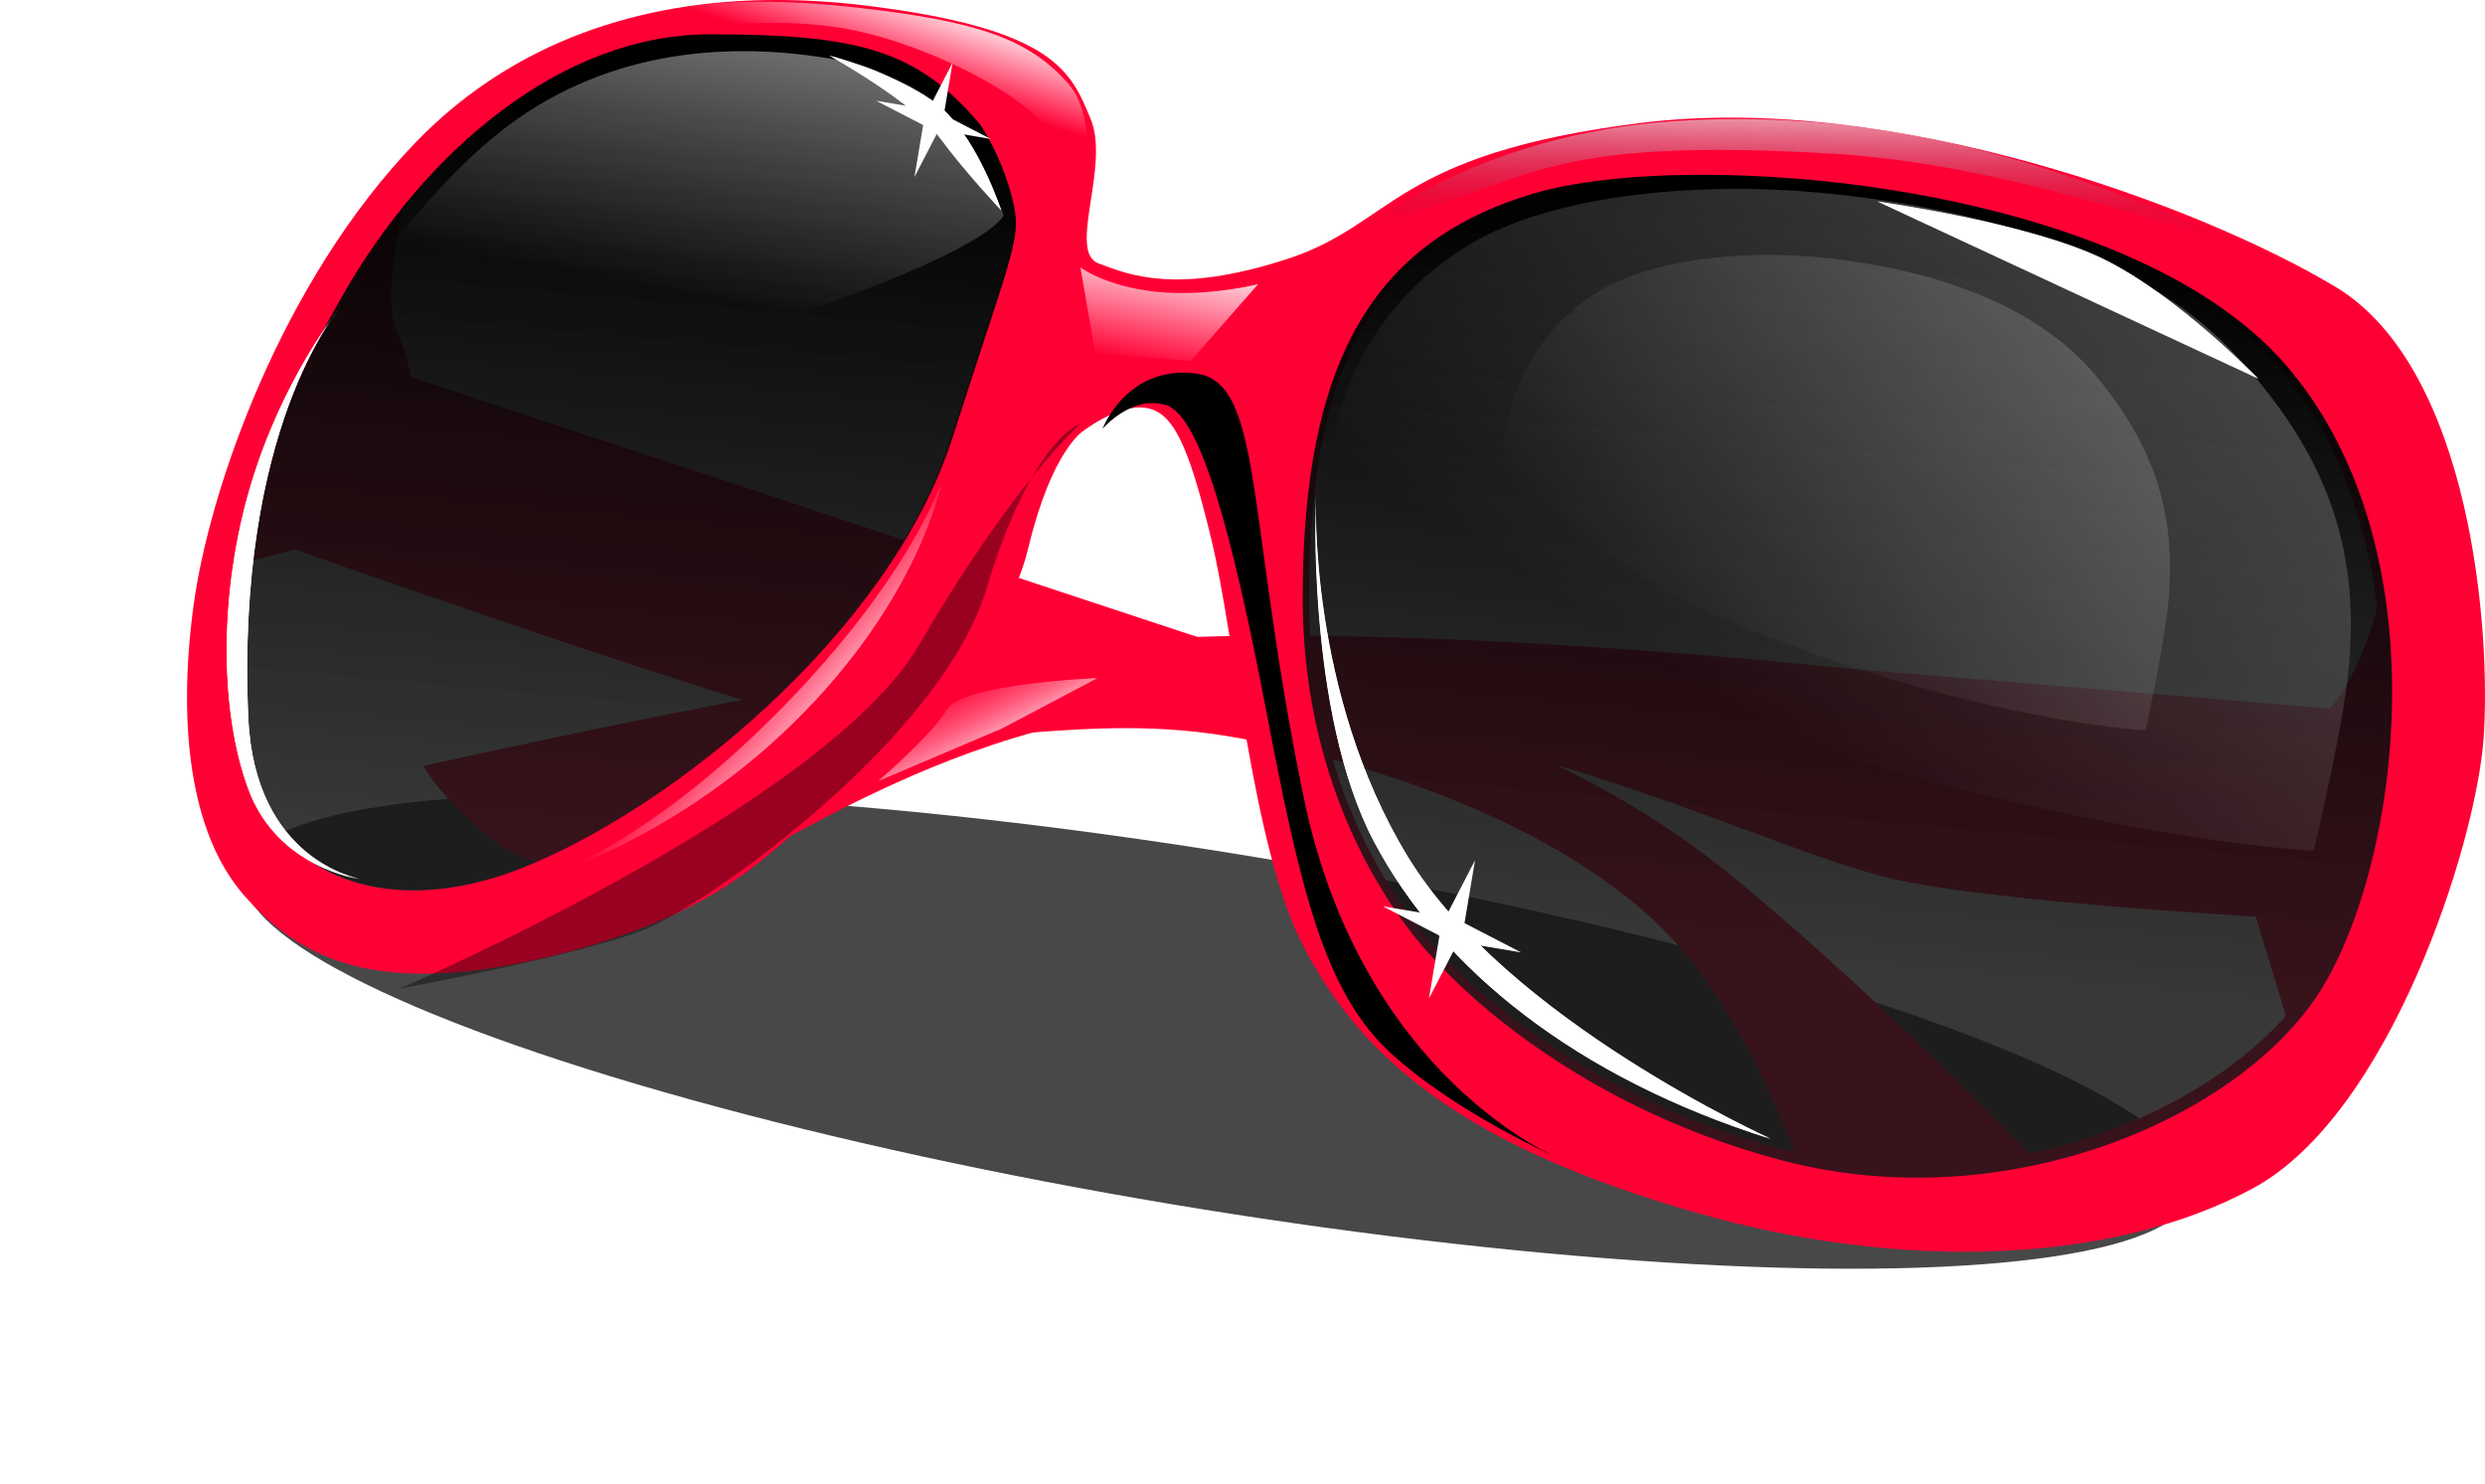 <?xml version="1.0" encoding="UTF-8" standalone="no"?>
<svg
   xmlns:dc="http://purl.org/dc/elements/1.1/"
   xmlns:cc="http://creativecommons.org/ns#"
   xmlns:rdf="http://www.w3.org/1999/02/22-rdf-syntax-ns#"
   xmlns:svg="http://www.w3.org/2000/svg"
   xmlns="http://www.w3.org/2000/svg"
   xmlns:xlink="http://www.w3.org/1999/xlink"
   xmlns:sodipodi="http://sodipodi.sourceforge.net/DTD/sodipodi-0.dtd"
   xmlns:inkscape="http://www.inkscape.org/namespaces/inkscape"
   id="svg2"
   sodipodi:docname="sunglasses.svg"
   viewBox="0 0 454.352 271.322"
   version="1.1"
   inkscape:version="1.0.2-2 (e86c870879, 2021-01-15)"
   width="120.214mm"
   height="71.787mm">
  <defs
     id="defs4">
    <linearGradient
       id="linearGradient4057"
       inkscape:collect="always">
      <stop
         id="stop4059"
         style="stop-color:#ffffff"
         offset="0" />
      <stop
         id="stop4061"
         style="stop-color:#ffffff;stop-opacity:0"
         offset="1" />
    </linearGradient>
    <linearGradient
       id="linearGradient3854"
       y2="615.22"
       gradientUnits="userSpaceOnUse"
       x2="212.14"
       gradientTransform="matrix(0.717,0,0,0.717,34.894,148.503)"
       y1="423.79"
       x1="229.29"
       inkscape:collect="always">
      <stop
         id="stop3850"
         style="stop-color:#000000"
         offset="0" />
      <stop
         id="stop3852"
         style="stop-color:#161616;stop-opacity:.855"
         offset="1" />
    </linearGradient>
    <linearGradient
       id="linearGradient3856"
       y2="615.22"
       gradientUnits="userSpaceOnUse"
       x2="212.14"
       gradientTransform="matrix(0.708,0,0,0.708,39.465,152.472)"
       y1="423.79"
       x1="229.29"
       inkscape:collect="always">
      <stop
         id="stop3860"
         style="stop-color:#000000"
         offset="0" />
      <stop
         id="stop3862"
         style="stop-color:#161616;stop-opacity:.855"
         offset="1" />
    </linearGradient>
    <linearGradient
       id="linearGradient3872"
       y2="407.38"
       gradientUnits="userSpaceOnUse"
       x2="256.07"
       y1="385.66"
       x1="263.14"
       inkscape:collect="always"
       gradientTransform="matrix(0.706,0,0,0.706,39.699,153.897)">
      <stop
         id="stop3868"
         style="stop-color:#ffffff"
         offset="0" />
      <stop
         id="stop3870"
         style="stop-color:#ffffff;stop-opacity:0"
         offset="1" />
    </linearGradient>
    <linearGradient
       id="linearGradient3902"
       y2="453.79"
       gradientUnits="userSpaceOnUse"
       x2="500"
       y1="414.51"
       x1="500.71"
       inkscape:collect="always"
       gradientTransform="matrix(0.706,0,0,0.706,39.699,153.897)">
      <stop
         id="stop3898"
         style="stop-color:#ffffff"
         offset="0" />
      <stop
         id="stop3900"
         style="stop-color:#900026;stop-opacity:0"
         offset="1" />
    </linearGradient>
    <filter
       id="filter3989"
       inkscape:collect="always"
       color-interpolation-filters="sRGB">
      <feGaussianBlur
         id="feGaussianBlur3991"
         stdDeviation="4.908"
         inkscape:collect="always" />
    </filter>
    <filter
       id="filter4019"
       height="1.173"
       width="1.298"
       color-interpolation-filters="sRGB"
       y="-0.087"
       x="-0.149"
       inkscape:collect="always">
      <feGaussianBlur
         id="feGaussianBlur4021"
         stdDeviation="7.352"
         inkscape:collect="always" />
    </filter>
    <linearGradient
       id="linearGradient4031"
       y2="488.13"
       gradientUnits="userSpaceOnUse"
       x2="341.45"
       y1="457.13"
       x1="347.26"
       inkscape:collect="always"
       gradientTransform="matrix(0.706,0,0,0.706,39.699,153.897)">
      <stop
         id="stop4027"
         style="stop-color:#ffffff"
         offset="0" />
      <stop
         id="stop4029"
         style="stop-color:#ffffff;stop-opacity:0"
         offset="1" />
    </linearGradient>
    <linearGradient
       id="linearGradient4035"
       y2="584.01"
       gradientUnits="userSpaceOnUse"
       x2="493.15"
       gradientTransform="matrix(0.709,0,0,0.646,34.922,181.442)"
       y1="386.88"
       x1="627.14"
       inkscape:collect="always">
      <stop
         id="stop4039"
         style="stop-color:#ffffff"
         offset="0" />
      <stop
         id="stop4041"
         style="stop-color:#ffffff;stop-opacity:0"
         offset="1" />
    </linearGradient>
    <linearGradient
       id="linearGradient4045"
       y2="611.59"
       xlink:href="#linearGradient4057"
       gradientUnits="userSpaceOnUse"
       x2="473.03"
       gradientTransform="matrix(0.464,0,0,0.464,162.228,273.7)"
       y1="460.36"
       x1="631.27"
       inkscape:collect="always" />
    <linearGradient
       id="linearGradient4055"
       y2="476.81"
       xlink:href="#linearGradient4057"
       gradientUnits="userSpaceOnUse"
       x2="258.09"
       y1="323.07"
       x1="287"
       inkscape:collect="always"
       gradientTransform="matrix(0.706,0,0,0.706,39.699,153.897)" />
    <filter
       id="filter4067"
       height="1.205"
       width="1.289"
       color-interpolation-filters="sRGB"
       y="-0.103"
       x="-0.145"
       inkscape:collect="always">
      <feGaussianBlur
         id="feGaussianBlur4069"
         stdDeviation="7.098"
         inkscape:collect="always" />
    </filter>
    <linearGradient
       id="linearGradient4085"
       y2="570.86"
       gradientUnits="userSpaceOnUse"
       x2="233.56"
       y1="590.72"
       x1="255.48"
       inkscape:collect="always"
       gradientTransform="matrix(0.706,0,0,0.706,39.699,153.897)">
      <stop
         id="stop4089"
         style="stop-color:#ffffff"
         offset="0" />
      <stop
         id="stop4091"
         style="stop-color:#ffffff;stop-opacity:0"
         offset="1" />
    </linearGradient>
    <linearGradient
       id="linearGradient4101"
       y2="563.32"
       gradientUnits="userSpaceOnUse"
       x2="289.04"
       y1="589.35"
       x1="302.05"
       inkscape:collect="always"
       gradientTransform="matrix(0.706,0,0,0.706,39.699,153.897)">
      <stop
         id="stop4097"
         style="stop-color:#ffffff"
         offset="0" />
      <stop
         id="stop4099"
         style="stop-color:#ff0035;stop-opacity:0"
         offset="1" />
    </linearGradient>
    <filter
       id="filter4128"
       height="1.517"
       width="1.176"
       color-interpolation-filters="sRGB"
       y="-0.259"
       x="-0.088"
       inkscape:collect="always">
      <feGaussianBlur
         id="feGaussianBlur4130"
         stdDeviation="18.686"
         inkscape:collect="always" />
    </filter>
    <linearGradient
       id="linearGradient4134"
       y2="480.44"
       xlink:href="#linearGradient4057"
       gradientUnits="userSpaceOnUse"
       x2="520.55"
       gradientTransform="matrix(0.706,0,0,0.706,67.753,151.962)"
       y1="429.07"
       x1="541.1"
       inkscape:collect="always" />
    <filter
       id="filter4138"
       height="1.378"
       width="1.176"
       color-interpolation-filters="sRGB"
       y="-0.189"
       x="-0.088"
       inkscape:collect="always">
      <feGaussianBlur
         id="feGaussianBlur4140"
         stdDeviation="3.613"
         inkscape:collect="always" />
    </filter>
    <linearGradient
       id="linearGradient4146"
       y2="429.04"
       xlink:href="#linearGradient4057"
       gradientUnits="userSpaceOnUse"
       x2="278.48"
       y1="421.29"
       x1="283.81"
       inkscape:collect="always"
       gradientTransform="matrix(0.706,0,0,0.706,39.699,153.897)" />
    <filter
       id="filter4150"
       height="1.253"
       width="1.228"
       color-interpolation-filters="sRGB"
       y="-0.127"
       x="-0.114"
       inkscape:collect="always">
      <feGaussianBlur
         id="feGaussianBlur4152"
         stdDeviation="2.119"
         inkscape:collect="always" />
    </filter>
    <filter
       id="filter4154"
       height="1.187"
       width="1.8"
       color-interpolation-filters="sRGB"
       y="-0.093"
       x="-0.4"
       inkscape:collect="always">
      <feGaussianBlur
         id="feGaussianBlur4156"
         stdDeviation="5.724"
         inkscape:collect="always" />
    </filter>
  </defs>
  <sodipodi:namedview
     id="base"
     fit-margin-left="0"
     inkscape:zoom="0.73"
     borderopacity="1.0"
     inkscape:current-layer="layer1"
     inkscape:cx="129.25506"
     inkscape:cy="121.83129"
     inkscape:window-maximized="1"
     showgrid="false"
     fit-margin-right="0"
     inkscape:guide-bbox="true"
     showguides="true"
     bordercolor="#666666"
     inkscape:window-x="-8"
     inkscape:window-y="-8"
     fit-margin-bottom="0"
     inkscape:window-width="1920"
     inkscape:pageopacity="0.0"
     inkscape:pageshadow="2"
     pagecolor="#ffffff"
     inkscape:document-units="px"
     inkscape:window-height="1017"
     fit-margin-top="0"
     inkscape:document-rotation="0"
     units="mm" />
  <g
     id="layer1"
     inkscape:label="Layer 1"
     inkscape:groupmode="layer"
     transform="translate(-69.266,-431.593)">
    <ellipse
       id="path4126"
       style="fill:#484848;filter:url(#filter4128)"
       transform="matrix(0.693,0.116,-0.134,0.485,128.777,267.048)"
       cx="359.589"
       cy="642.088"
       rx="256.849"
       ry="65.068" />
    <g
       id="g3797"
       style="fill:#ff0035"
       transform="matrix(0.706,0,0,0.706,39.699,153.897)">
      <path
         id="path3770"
         d="m 651.55,632.14 c 0,0 -87.883,-4.041 -119.2,-11.112 -31.315,-7.071 -91.924,-39.396 -164.65,-44.447 -72.731,-5.051 -131.32,43.437 -143.44,43.437 -12.122,0 -40.406,2.02 -54.548,-9.091 -14.142,-11.112 -18.183,-19.193 -18.183,-19.193 0,0 88.893,-20.203 159.6,-30.305 70.711,-10.102 209.1,5.051 209.1,5.051 l 146.47,12.122 z"
         style="fill:#ff0035"
         inkscape:connector-curvature="0" />
      <g
         id="g3792"
         style="fill:#ff0035">
        <path
           id="path3774"
           style="fill:#ff0035"
           inkscape:connector-curvature="0"
           d="m 144.45,489.71 241.43,79.802 c 0,0 59.599,14.142 103.04,49.497 43.437,35.355 85.863,80.812 85.863,80.812 l -64.65,2.02 c 0,0 -13.132,-43.437 -37.376,-67.68 -24.244,-24.244 -66.67,-41.416 -109.1,-49.497 -42.426,-8.081 -71.721,5.051 -105.06,-3.03 -33.335,-8.081 -147.48,-48.487 -147.48,-48.487 z" />
        <path
           id="path3786"
           style="fill:#ff0035"
           inkscape:connector-curvature="0"
           d="m 657.61,550.32 c 0,0 -6.061,25.254 -18.183,31.315 -12.122,6.061 -14.142,46.467 -14.142,46.467 l 10.102,33.335 36.365,-62.629 z" />
        <path
           id="path3772"
           style="fill:#ff0035"
           inkscape:connector-curvature="0"
           d="m 147.48,442.23 c 0,0 -7.071,27.274 -3.03,36.365 4.041,9.091 8.081,25.254 0,40.406 -8.081,15.152 -41.416,20.203 -41.416,20.203 0,0 4.041,-40.406 15.152,-59.599 11.112,-19.193 29.294,-37.376 29.294,-37.376 z" />
      </g>
    </g>
    <path
       id="path2996"
       style="fill:#ff0035;stroke-width:0.706"
       inkscape:connector-curvature="0"
       d="m 209.38,431.602 c -26,0.414 -47.879,9.21 -64.108,26.019 -24.536,25.412 -37.796,63.496 -40.649,84.897 -2.853,21.401 -0.718,41.374 9.269,52.787 9.987,11.413 24.247,19.263 57.774,10.703 33.527,-8.56 39.939,-21.394 51.353,-29.24 11.413,-7.847 29.97,-27.119 34.25,-44.953 4.279,-17.831 10,-21.376 10,-21.376 0,0 6.416,-4.995 11.409,-4.281 4.993,0.713 7.835,6.419 12.115,24.253 4.28,17.834 7.412,55.452 16.419,73.464 11.413,22.827 32.09,37.798 71.324,49.212 39.234,11.413 77.758,9.295 102.728,-4.259 24.967,-13.554 40.657,-62.789 42.084,-82.051 1.427,-19.26 -2.132,-67.775 -27.1,-82.757 -24.967,-14.98 -81.324,-35.653 -126.978,-29.946 -45.655,5.707 -44.929,18.539 -64.902,24.959 -19.974,6.42 -28.543,2.868 -34.25,0.728 -5.707,-2.14 2.132,-17.833 -1.434,-26.393 -3.567,-8.56 -6.409,-16.42 -40.649,-20.7 -6.42,-0.802 -12.648,-1.155 -18.647,-1.059 z m -10.614,6.772 c 27.107,0 37.82,2.843 49.234,16.397 0,0 3.554,4.997 5.694,12.844 2.14,7.847 0.733,8.557 -10.681,44.225 -11.414,35.668 -51.367,67.774 -78.471,78.471 -27.107,10.7 -50.35,-0.135 -52.081,-27.828 -2.147,-34.229 8.34,-57.081 19.258,-76.324 14.985,-26.397 39.935,-47.78 67.045,-47.78 z m 180.45,25.804 c 35.445,-0.268 84.925,9.507 106.323,34.117 28.534,32.814 20.689,89.876 6.422,112.699 -14.267,22.827 -56.35,41.375 -97.015,30.675 -40.661,-10.7 -62.056,-35.662 -62.056,-35.662 0,0 -24.275,-22.829 -24.275,-65.631 0,-42.801 12.844,-64.198 41.378,-72.758 7.134,-2.14 17.403,-3.353 29.218,-3.443 z" />
    <path
       id="path3766"
       sodipodi:nodetypes="cssssssc"
       style="fill:url(#linearGradient3856);stroke-width:0.706"
       inkscape:connector-curvature="0"
       d="m 248.439,454.327 c -11.451,-13.598 -22.185,-16.46 -49.38,-16.46 -27.195,0 -52.243,21.47 -67.271,47.949 -10.956,19.304 -21.47,42.224 -19.323,76.578 1.736,27.783 25.048,38.646 52.243,27.91 27.195,-10.735 67.271,-42.939 78.725,-78.725 11.451,-35.783 12.882,-36.498 10.735,-44.371 -2.147,-7.873 -5.725,-12.882 -5.725,-12.882 z" />
    <path
       id="path3768"
       style="fill:url(#linearGradient3854);stroke-width:0.706"
       inkscape:connector-curvature="0"
       d="m 332.072,607.554 c 0,0 -24.626,-23.178 -24.626,-66.636 0,-43.458 13.038,-65.187 42.009,-73.881 28.972,-8.692 108.646,-2.173 137.621,31.145 28.972,33.318 21.005,91.26 6.519,114.437 -14.486,23.178 -57.22,42.009 -98.505,31.145 -41.285,-10.865 -63.014,-36.215 -63.014,-36.215 z" />
    <path
       id="path3864"
       sodipodi:nodetypes="cssscszsc"
       style="fill:url(#linearGradient3872);stroke-width:0.706"
       inkscape:connector-curvature="0"
       d="m 266.185,472.61 c 0,0 5.335,-18.117 -1.798,-25.964 -7.133,-7.847 -16.036,-11.13 -38.149,-13.627 -22.114,-2.497 -42.088,-1.427 -62.061,10.7 -15.222,9.242 -25.324,22.471 -25.324,22.471 0,0 15.337,-18.191 33.527,-23.897 18.191,-5.707 35.065,-7.867 49.935,-5.707 14.87,2.16 36.381,12.84 39.234,20.33 2.853,7.49 4.637,15.693 4.637,15.693 z" />
    <path
       id="path3894"
       sodipodi:nodetypes="csscssc"
       style="fill:url(#linearGradient3902);stroke-width:0.706"
       inkscape:connector-curvature="0"
       d="m 316.621,474.863 c 0,0 21.755,-18.907 59.521,-21.185 19.704,-1.188 43.38,0.504 72.638,10.593 29.25,10.084 49.934,20.677 49.934,20.677 0,0 -51.954,-22.699 -93.823,-25.221 -41.867,-2.522 -51.954,2.018 -65.07,6.557 -13.114,4.54 -23.203,8.575 -23.203,8.575 z" />
    <path
       id="path3959"
       style="opacity:0.63;fill:#020202;filter:url(#filter3989)"
       inkscape:connector-curvature="0"
       d="m 321.59,503.14 c 0,0 -12.592,3.875 -24.216,42.62 -11.624,38.746 -71.679,81.366 -88.146,88.146 -16.467,6.78 -63.93,15.498 -63.93,15.498 0,0 110.42,-47.463 134.64,-89.115 24.216,-41.652 41.652,-57.15 41.652,-57.15 z"
       transform="matrix(0.706,0,0,0.706,39.699,153.897)" />
    <path
       id="path3993"
       style="fill:#000000;filter:url(#filter4019)"
       inkscape:connector-curvature="0"
       d="m 327.4,504.42 c 0,0 7.534,-8.904 16.438,-6.164 8.904,2.74 17.123,32.877 26.027,79.452 8.904,46.575 15.068,72.603 32.192,88.356 17.123,15.753 43.836,27.397 43.836,27.397 0,0 -51.37,-20.548 -66.438,-93.836 -15.068,-73.288 -10.274,-107.53 -28.082,-109.59 -17.808,-2.055 -23.973,14.384 -23.973,14.384 z"
       transform="matrix(0.706,0,0,0.706,39.699,153.897)" />
    <path
       id="path4023"
       style="fill:url(#linearGradient4031);stroke-width:0.706"
       inkscape:connector-curvature="0"
       d="m 266.8,480.477 c 0,0 4.446,3.42 13.681,4.446 9.235,1.026 18.811,-1.368 18.811,-1.368 l -12.313,14.023 -17.443,-1.368 z" />
    <path
       id="path4033"
       sodipodi:nodetypes="csssscsc"
       style="opacity:0.361;fill:url(#linearGradient4035);stroke-width:0.706"
       inkscape:connector-curvature="0"
       d="m 312.363,517.707 c 0,0 0.313,-26.116 25.409,-41.295 16.194,-9.795 43.696,-11.478 64.01,-9.601 31.496,2.91 60.289,12.104 76.769,30.249 16.482,18.145 22.662,35.664 19.916,58.814 -1.331,11.214 -6.181,31.285 -6.181,31.285 0,0 -50.132,-2.503 -117.431,-28.156 -39.182,-14.935 -62.493,-41.295 -62.493,-41.295 z" />
    <path
       id="path4043"
       d="m 343.809,515.249 c 0,0 0.205,-18.76 16.63,-29.664 10.598,-7.036 28.598,-8.245 41.893,-6.897 20.613,2.091 39.458,8.695 50.245,21.729 10.787,13.034 14.832,25.619 13.034,42.249 -0.871,8.056 -4.045,22.473 -4.045,22.473 0,0 -32.811,-1.798 -76.854,-20.226 -25.644,-10.728 -40.901,-29.664 -40.901,-29.664 z"
       sodipodi:nodetypes="csssscsc"
       style="opacity:0.18;fill:url(#linearGradient4045);stroke-width:0.706"
       inkscape:connector-curvature="0" />
    <path
       id="path4053"
       sodipodi:nodetypes="czzcsc"
       style="fill:url(#linearGradient4055);stroke-width:0.706"
       inkscape:connector-curvature="0"
       d="m 252.775,470.901 c 0,0 -9.577,-24.283 -28.73,-28.045 -19.153,-3.762 -41.042,-2.736 -59.853,10.261 -18.811,12.997 -34.544,39.674 -34.544,39.674 0,0 54.723,6.84 88.237,-4.788 33.517,-11.629 34.886,-17.101 34.886,-17.101 z" />
    <path
       id="path4063"
       sodipodi:nodetypes="czczc"
       style="fill:#ffffff;stroke-width:0.706"
       inkscape:connector-curvature="0"
       d="m 309.891,522.544 c 0,0 -1.727,39.543 10.603,62.931 12.329,23.388 37.05,43.203 72.511,54.381 0,0 -48.132,-21.676 -66.351,-51.644 -18.219,-29.968 -16.759,-65.667 -16.759,-65.667 z" />
    <path
       id="path4065"
       d="m 382.61,522.03 c 0,0 -2.445,55.995 15.014,89.115 17.459,33.119 52.465,61.179 102.68,77.007 0,0 -68.158,-30.695 -93.958,-73.132 -25.8,-42.437 -23.732,-92.989 -23.732,-92.989 z"
       sodipodi:nodetypes="czczc"
       style="fill:#ffffff;filter:url(#filter4067)"
       inkscape:connector-curvature="0"
       transform="matrix(0.706,0,0,0.706,39.699,153.897)" />
    <path
       id="path4071"
       sodipodi:nodetypes="csscsc"
       style="fill:#ffffff;stroke-width:0.706"
       inkscape:connector-curvature="0"
       d="m 134.984,592.336 c 0,0 -14.994,-1.935 -20.315,-16.446 -5.321,-14.511 -5.321,-36.277 0.484,-55.624 5.804,-19.347 15.962,-31.923 15.962,-31.923 0,0 -18.752,21.736 -16.446,74.488 1.148,26.264 20.315,29.505 20.315,29.505 z" />
    <path
       id="path4073"
       d="m 134.93,620.86 c 0,0 -21.233,-2.74 -28.767,-23.288 -7.534,-20.548 -7.534,-51.37 0.685,-78.767 8.219,-27.397 22.603,-45.205 22.603,-45.205 0,0 -26.554,30.78 -23.288,105.48 1.626,37.191 28.767,41.781 28.767,41.781 z"
       sodipodi:nodetypes="csscsc"
       style="fill:#ffffff;filter:url(#filter4154)"
       inkscape:connector-curvature="0"
       transform="matrix(0.706,0,0,0.706,39.699,153.897)" />
    <path
       id="path4083"
       sodipodi:nodetypes="czczc"
       style="fill:url(#linearGradient4085);stroke-width:0.706"
       inkscape:connector-curvature="0"
       d="m 241.398,519.783 c 0,0 -6.288,18.864 -31.923,44.016 -25.635,25.151 -43.532,29.021 -43.532,29.021 0,0 25.151,-6.288 48.368,-29.021 23.217,-22.733 27.086,-44.016 27.086,-44.016 z" />
    <path
       id="path4093"
       style="fill:url(#linearGradient4101);stroke-width:0.706"
       inkscape:connector-curvature="0"
       d="m 252.521,564.76 -22.733,9.674 c 0,0 9.674,-8.223 12.576,-13.059 2.902,-4.837 27.57,-5.804 27.57,-5.804 z" />
    <path
       id="path4105"
       sodipodi:nodetypes="ccccccccc"
       style="fill:#ffffff;stroke-width:0.706"
       inkscape:connector-curvature="0"
       d="m 338.957,588.883 -1.926,11.497 10.353,5.356 -11.497,-1.926 -5.356,10.353 1.926,-11.497 -10.353,-5.356 11.497,1.926 z" />
    <path
       id="path4105-5"
       sodipodi:nodetypes="ccccccccc"
       style="fill:#ffffff;stroke-width:0.706"
       inkscape:connector-curvature="0"
       d="m 243.432,443.049 -1.595,9.517 8.571,4.434 -9.517,-1.595 -4.434,8.571 1.595,-9.517 -8.571,-4.434 9.517,1.595 z" />
    <path
       id="path4132"
       sodipodi:nodetypes="czcc"
       style="fill:url(#linearGradient4134);stroke-width:0.706"
       inkscape:connector-curvature="0"
       d="m 482.27,500.914 c 0,0 -14.489,-15.001 -28.054,-21.766 -13.565,-6.764 -41.597,-10.641 -41.597,-10.641 z" />
    <path
       id="path4136"
       d="m 626.71,491.4 c 0,0 -20.517,-21.243 -39.726,-30.822 C 567.775,450.999 528.08,445.51 528.08,445.51 Z"
       sodipodi:nodetypes="czcc"
       style="fill:#ffffff;filter:url(#filter4138)"
       inkscape:connector-curvature="0"
       transform="matrix(0.706,0,0,0.706,39.699,153.897)" />
    <path
       id="path4144"
       style="fill:url(#linearGradient4146);stroke-width:0.706"
       inkscape:connector-curvature="0"
       d="m 252.436,470.216 c 0,0 -4.788,-14.707 -12.655,-20.179 -7.866,-5.472 -18.811,-8.209 -18.811,-8.209 0,0 15.39,8.55 20.179,15.049 4.788,6.498 11.287,13.338 11.287,13.338 z" />
    <path
       id="path4148"
       d="m 301.25,447.93 c 0,0 -6.78,-20.826 -17.92,-28.575 -11.139,-7.749 -26.638,-11.624 -26.638,-11.624 0,0 21.794,12.108 28.575,21.31 6.78,9.202 15.983,18.888 15.983,18.888 z"
       style="fill:#ffffff;filter:url(#filter4150)"
       inkscape:connector-curvature="0"
       transform="matrix(0.706,0,0,0.706,39.699,153.897)" />
  </g>
</svg>
